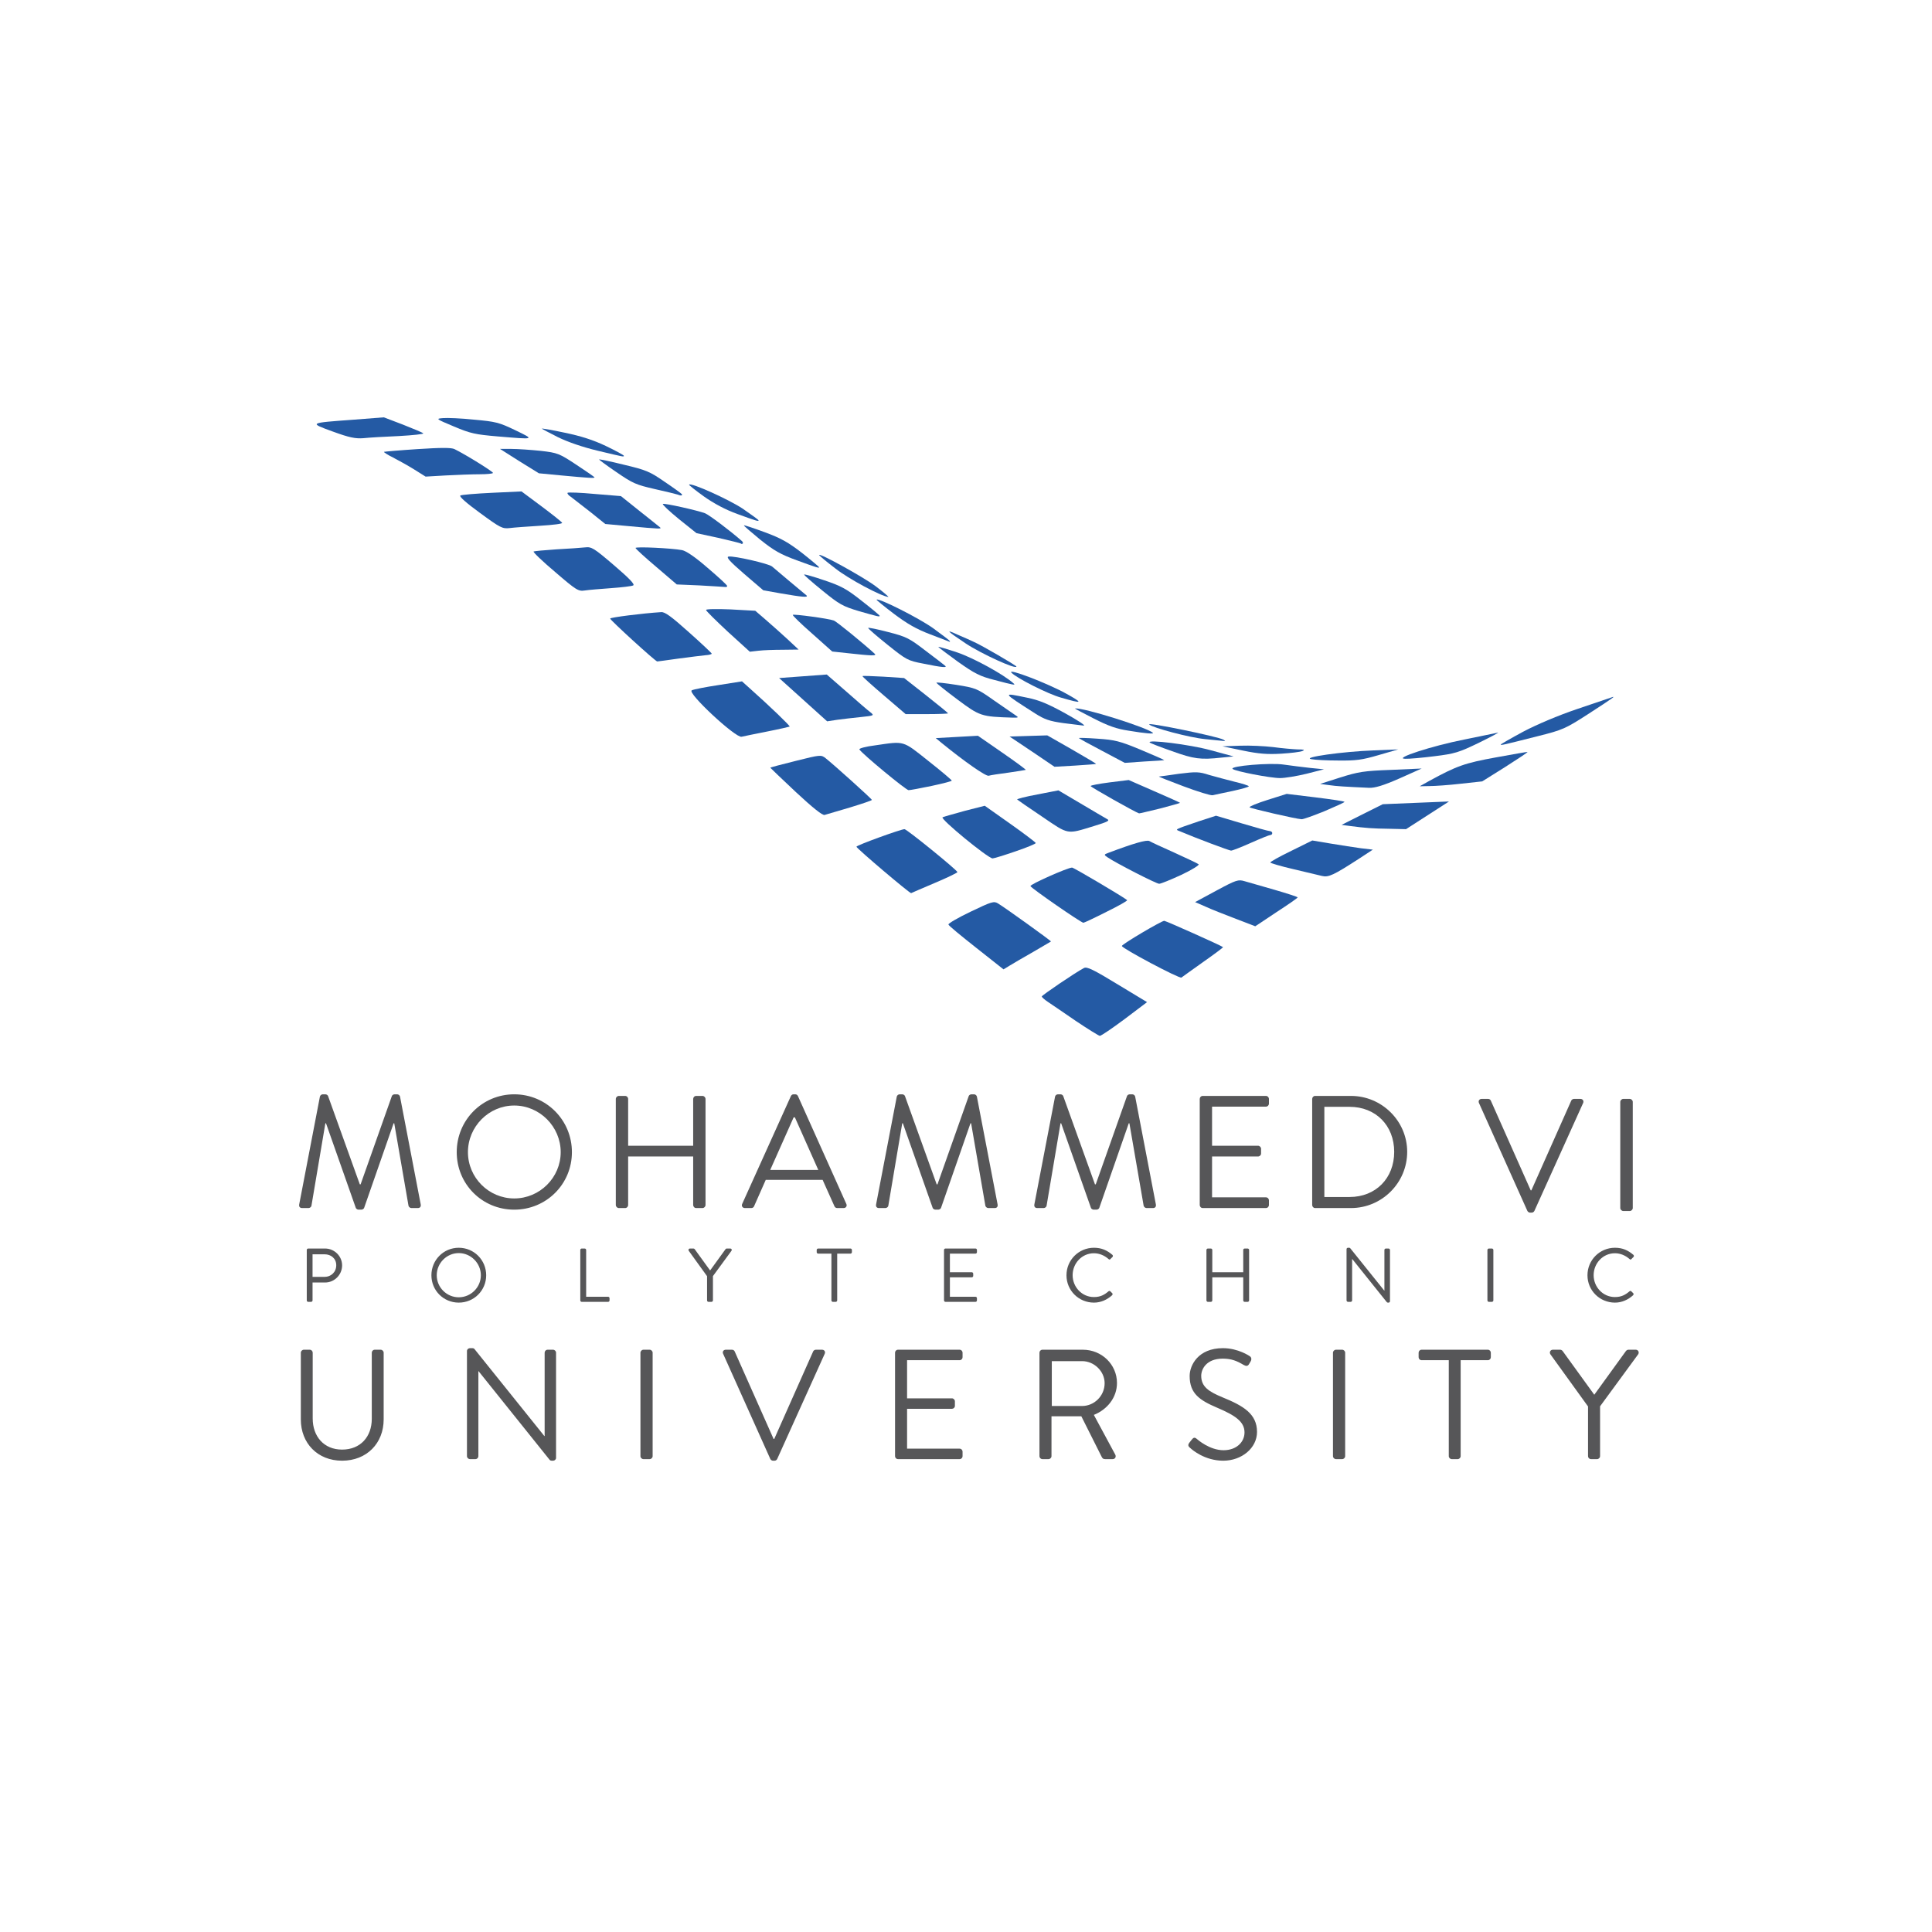 <svg width="1037" height="1037" viewBox="0 0 1037 1037" fill="none" xmlns="http://www.w3.org/2000/svg">
<g clip-path="url(#clip0)">
<path d="M615.685 537.893L603.629 546.999C597.025 551.918 591.05 556 590.316 556C589.687 555.895 583.921 552.337 577.527 548.045C571.237 543.649 564.423 539.149 562.641 537.893C560.754 536.637 559.181 535.276 559.181 534.858C559.181 534.23 577.212 521.984 581.825 519.576C583.397 518.739 586.856 520.414 599.75 528.264L615.685 537.893Z" fill="#245AA4"/>
<path d="M656.463 508.377C656.673 508.482 651.956 512.04 645.98 516.227C640.005 520.414 634.764 524.286 634.135 524.705C633.086 525.438 602.162 509.005 602.162 507.749C602.162 506.807 623.442 494.247 624.91 494.247C625.748 494.247 655.52 507.54 656.463 508.377Z" fill="#245AA4"/>
<path d="M564.108 505.342C564.004 505.446 559.705 507.958 554.464 510.994C549.327 513.924 543.562 517.274 541.884 518.32L538.635 520.309L524.063 508.796C515.991 502.411 509.178 496.864 509.073 496.236C508.863 495.712 514.209 492.573 521.023 489.328C532.345 483.885 533.498 483.571 535.7 484.932C539.683 487.339 564.423 505.132 564.108 505.342Z" fill="#245AA4"/>
<path d="M684.138 477.605C690.952 479.594 696.508 481.373 696.508 481.687C696.508 482.001 691.372 485.56 685.082 489.642L673.76 497.178L663.382 493.201C657.721 491.003 650.383 488.177 647.238 486.711L641.473 484.199L652.899 478.024C663.592 472.267 664.64 471.953 668.1 473C670.196 473.628 677.429 475.721 684.138 477.605Z" fill="#245AA4"/>
<path d="M604.992 483.153C605.306 483.467 600.275 486.293 593.88 489.433C587.485 492.677 581.929 495.294 581.51 495.294C580.147 495.189 553.521 476.768 553.101 475.617C552.787 474.675 573.124 465.673 575.43 465.673C576.373 465.673 603.734 481.897 604.992 483.153Z" fill="#245AA4"/>
<path d="M513.895 468.081C514 468.395 508.653 471.011 501.944 473.837C495.13 476.768 489.365 479.175 489.05 479.385C488.316 479.594 459.803 455.416 459.698 454.474C459.593 453.741 483.599 445.054 485.486 445.054C486.744 445.054 513.266 466.615 513.895 468.081Z" fill="#245AA4"/>
<path d="M643.36 463.894C643.884 464.313 639.691 466.929 634.135 469.546C628.474 472.163 623.128 474.361 622.184 474.361C620.612 474.361 598.807 463.161 594.404 460.126C592.412 458.765 592.517 458.661 595.033 457.719C608.347 452.695 615.58 450.602 616.943 451.439C617.781 451.962 623.861 454.788 630.466 457.719C637.07 460.754 642.94 463.475 643.36 463.894Z" fill="#245AA4"/>
<path d="M736.868 456.044L729.53 460.859C715.797 469.755 713.072 471.011 709.612 470.174C707.935 469.755 700.911 468.081 694.202 466.511C687.388 464.941 681.832 463.266 681.832 462.952C681.832 462.533 686.864 459.707 693.154 456.672L704.371 451.125L714.329 452.799C719.781 453.741 727.119 454.788 730.578 455.311L736.868 456.044Z" fill="#245AA4"/>
<path d="M555.932 452.486C556.036 452.904 551.109 454.893 545.029 456.986C538.949 459.079 533.498 460.754 532.764 460.754C530.248 460.649 504.46 439.507 505.928 438.67C506.662 438.356 512.113 436.786 517.878 435.216L528.571 432.494L542.199 442.124C549.747 447.462 555.932 452.172 555.932 452.486Z" fill="#245AA4"/>
<path d="M681.832 448.194C681.308 448.194 676.591 450.078 671.454 452.381C666.317 454.683 661.495 456.567 660.761 456.567C659.608 456.463 642.731 450.183 633.086 446.101C630.675 445.159 630.151 445.368 643.36 440.868L652.69 437.832L666.422 441.914C674.075 444.217 680.889 446.101 681.622 446.101C682.251 446.101 682.88 446.624 682.88 447.148C682.88 447.776 682.461 448.194 681.832 448.194Z" fill="#245AA4"/>
<path d="M594.195 439.612C595.872 440.449 594.719 441.077 587.171 443.38C572.39 447.88 573.858 448.194 559.391 438.356C552.367 433.646 546.287 429.459 545.973 429.145C545.658 428.831 550.585 427.575 556.77 426.424L568.092 424.226L580.147 431.343C586.752 435.32 593.146 438.984 594.195 439.612Z" fill="#245AA4"/>
<path d="M777.751 430.192L766.22 437.623L754.689 445.054L745.778 444.845C736.553 444.74 732.884 444.426 724.812 443.38L720.095 442.752L731.102 437.204L742.214 431.657L759.93 430.924L777.751 430.192Z" fill="#245AA4"/>
<path d="M721.668 430.401C721.668 430.715 716.741 432.913 710.87 435.425C704.895 437.832 699.444 439.821 698.605 439.716C695.775 439.612 671.349 433.96 670.72 433.332C670.406 432.913 674.704 431.134 680.365 429.354L690.638 426.11L706.153 427.994C714.644 429.04 721.668 430.087 721.668 430.401Z" fill="#245AA4"/>
<path d="M467.979 429.354C467.979 429.668 462.633 431.448 456.134 433.436C449.739 435.32 443.659 437.1 442.611 437.414C441.458 437.728 436.426 433.75 427.201 425.168C419.653 418.05 413.468 412.189 413.468 412.084C413.468 411.875 419.548 410.305 427.096 408.421C440.409 405.072 440.724 405.072 443.135 406.956C447.538 410.41 467.979 428.831 467.979 429.354Z" fill="#245AA4"/>
<path d="M633.401 430.924C633.506 431.029 628.684 432.39 622.708 433.96C616.628 435.425 611.491 436.681 611.387 436.576C609.29 435.948 585.389 422.446 585.389 421.923C585.389 421.504 590.001 420.667 595.662 419.934L605.831 418.678L619.458 424.644C627.006 427.889 633.191 430.715 633.401 430.924Z" fill="#245AA4"/>
<path d="M670.301 422.028C670.301 422.446 666.422 423.493 661.705 424.54C656.883 425.586 652.061 426.528 650.907 426.842C649.754 427.052 642.731 424.854 635.183 422.028C627.74 419.202 621.765 416.899 622.079 416.794C622.394 416.794 627.216 416.166 632.772 415.329C641.997 414.178 643.569 414.178 649.02 415.957C652.375 416.899 658.56 418.574 662.753 419.62C666.841 420.562 670.301 421.714 670.301 422.028Z" fill="#245AA4"/>
<path d="M510.855 418.992C510.96 419.306 506.033 420.562 500.162 421.818C494.187 423.074 488.526 424.121 487.687 424.121C486.325 424.121 462.738 404.653 461.27 402.246C460.956 401.723 464.73 400.676 469.866 400.048C485.696 397.745 484.333 397.327 498.275 408.421C505.194 413.864 510.855 418.678 510.855 418.992Z" fill="#245AA4"/>
<path d="M763.075 412.503L751.125 417.841C742.319 421.714 737.916 422.97 734.876 422.865C721.563 422.237 717.579 422.028 713.281 421.4L708.564 420.772L719.361 417.318C729.006 414.282 732.046 413.759 746.617 413.236L763.075 412.503Z" fill="#245AA4"/>
<path d="M795.573 419.411L784.041 420.667C777.751 421.4 770.204 421.923 767.268 421.923L762.027 422.028L767.268 419.097C781.84 411.143 786.138 409.573 802.911 406.537C812.136 404.863 819.788 403.502 819.893 403.607C820.103 403.816 814.652 407.375 807.942 411.666L795.573 419.411Z" fill="#245AA4"/>
<path d="M710.66 412.922L701.226 415.329C696.089 416.585 689.694 417.632 687.074 417.632C681.832 417.632 662.858 413.968 661.6 412.712C659.923 411.143 681.937 409.259 689.17 410.41C692.944 410.933 699.339 411.77 703.322 412.189L710.66 412.922Z" fill="#245AA4"/>
<path d="M550.585 413.236C550.376 413.34 546.287 413.968 541.36 414.701C536.433 415.329 531.716 416.062 530.668 416.376C529.2 416.794 517.878 408.945 505.299 398.687L502.259 396.175L513.58 395.547L524.902 394.919L537.901 403.921C545.029 408.84 550.69 413.026 550.585 413.236Z" fill="#245AA4"/>
<path d="M575.325 402.246C582.558 406.433 588.429 409.887 588.324 409.991C588.114 410.201 583.083 410.514 577.002 410.933L565.995 411.561L553.94 403.397L541.884 395.338L551.948 395.024L562.117 394.71L575.325 402.246Z" fill="#245AA4"/>
<path d="M612.33 402.455C619.354 405.386 625.014 407.898 624.91 408.003C624.805 408.107 619.983 408.421 614.217 408.735L603.734 409.468L591.679 403.083C585.074 399.629 579.413 396.489 579.099 396.175C578.785 395.966 583.292 396.071 589.058 396.489C598.388 397.117 601.008 397.745 612.33 402.455Z" fill="#245AA4"/>
<path d="M750.496 402.246L740.013 405.281C731.102 407.898 727.852 408.317 718.523 408.212C712.443 408.212 705.838 407.898 703.846 407.479C698.5 406.537 720.514 403.397 737.392 402.769L750.496 402.246Z" fill="#245AA4"/>
<path d="M662.124 406.014L655.625 406.642C644.408 407.898 640.739 407.375 629.103 403.188C622.813 400.99 617.467 398.897 617.152 398.583C615.265 396.699 638.747 399.629 649.754 402.665L662.124 406.014Z" fill="#245AA4"/>
<path d="M794 398.583C782.993 403.921 780.896 404.549 769.889 405.909C763.285 406.747 756.261 407.375 754.165 407.27C747.77 407.165 768.526 400.362 786.138 396.908C794.839 395.129 802.806 393.454 803.959 393.245C805.112 392.931 800.604 395.338 794 398.583Z" fill="#245AA4"/>
<path d="M696.404 402.246C699.863 402.246 700.597 402.455 699.129 403.083C697.976 403.607 692.839 404.235 687.598 404.549C680.26 404.967 675.752 404.653 667.156 402.874L656.149 400.571L665.584 400.257C670.825 400.048 678.792 400.467 683.3 400.99C687.912 401.618 693.783 402.141 696.404 402.246Z" fill="#245AA4"/>
<path d="M852.076 383.511C840.335 391.047 838.867 391.779 825.449 395.129C806.894 399.839 805.531 400.153 805.531 399.629C805.531 399.42 810.983 396.28 817.587 392.721C824.925 388.849 836.351 384.034 846.205 380.685C855.221 377.649 863.607 374.823 864.76 374.405C867.591 373.358 866.438 374.195 852.076 383.511Z" fill="#245AA4"/>
<path d="M616.838 388.849C615.58 387.488 653.738 395.338 656.673 397.013C657.512 397.536 657.826 397.85 657.197 397.745C656.673 397.745 651.956 397.222 646.714 396.699C638.747 395.966 618.515 390.628 616.838 388.849Z" fill="#245AA4"/>
<path d="M423.846 390C423.636 390.105 418.29 391.361 411.896 392.617C405.606 393.873 399.316 395.129 398.058 395.443C394.913 396.28 368.496 371.684 371.326 370.532C372.27 370.009 378.769 368.753 385.688 367.706L398.268 365.718L402.461 369.486C413.153 379.01 424.265 389.686 423.846 390Z" fill="#245AA4"/>
<path d="M577.002 380.266C581.615 379.743 615.789 390.523 618.829 393.349C619.563 394.082 614.636 393.663 605.831 392.198C599.436 391.256 594.928 389.686 586.961 385.604C581.196 382.673 576.688 380.266 577.002 380.266Z" fill="#245AA4"/>
<path d="M551.424 374.509C557.714 375.765 562.641 377.859 571.761 382.883C578.365 386.546 582.873 389.477 581.72 389.477C580.567 389.372 575.64 388.744 570.713 388.116C563.375 387.069 560.754 386.232 555.512 382.883C537.586 371.369 537.691 371.683 551.424 374.509Z" fill="#245AA4"/>
<path d="M467.246 382.359C469.342 384.034 469.133 384.139 462.109 384.871C458.125 385.29 452.465 385.918 449.425 386.337L443.973 387.174L431.079 375.556L418.185 363.938L430.975 362.996L443.764 362.054L454.456 371.369C460.222 376.498 465.988 381.417 467.246 382.359Z" fill="#245AA4"/>
<path d="M533.708 376.079C539.054 379.743 544.191 383.301 545.239 384.034C546.916 385.081 546.602 385.29 543.457 385.185C526.684 384.662 525.95 384.453 513.895 375.451C507.71 370.846 502.678 366.764 502.573 366.45C502.573 366.136 507.395 366.66 513.371 367.602C523.749 369.276 524.378 369.486 533.708 376.079Z" fill="#245AA4"/>
<path d="M497.122 373.253C503.517 378.277 508.863 382.673 508.863 382.883C508.863 383.092 503.726 383.301 497.437 383.301H486.115L474.374 373.253C467.875 367.706 462.738 363.101 462.948 362.892C463.157 362.682 468.189 362.892 474.269 363.206L485.276 363.938L497.122 373.253Z" fill="#245AA4"/>
<path d="M542.933 361.112C540.207 358.286 562.536 366.869 572.285 372.311C581.72 377.545 581.196 377.859 569.35 374.405C562.326 372.416 545.973 364.148 542.933 361.112Z" fill="#245AA4"/>
<path d="M513.895 350.227C522.491 353.158 538.635 361.95 543.981 366.764C545.344 367.916 544.4 367.811 533.813 364.985C525.95 362.996 523.12 361.531 514.105 355.146C508.339 350.96 503.622 347.401 503.622 347.192C503.622 346.982 508.234 348.343 513.895 350.227Z" fill="#245AA4"/>
<path d="M496.808 349.285C502.049 353.158 506.662 356.821 507.291 357.344C508.653 358.496 505.718 358.286 495.55 356.193C487.268 354.623 486.534 354.204 476.471 346.145C470.705 341.54 465.988 337.458 465.988 337.039C465.883 336.725 470.705 337.667 476.68 339.237C486.534 341.749 488.107 342.586 496.808 349.285Z" fill="#245AA4"/>
<path d="M523.015 344.68C526.894 346.354 545.553 357.24 545.553 357.763C545.553 359.542 526.789 350.96 518.403 345.412C507.92 338.4 507.186 337.562 514.105 340.702C517.249 342.063 521.338 343.842 523.015 344.68Z" fill="#245AA4"/>
<path d="M378.664 351.692C376.778 351.902 370.383 352.634 364.303 353.472C358.327 354.309 353.086 355.042 352.772 355.042C351.828 355.042 327.508 332.852 327.508 332.015C327.508 331.387 344.909 329.189 354.868 328.561C356.86 328.352 360.424 330.968 369.754 339.342C376.463 345.308 382.019 350.541 382.019 350.855C382.019 351.169 380.551 351.588 378.664 351.692Z" fill="#245AA4"/>
<path d="M447.538 333.062C449.215 333.69 464.101 345.936 469.552 350.96C470.705 352.111 467.77 352.006 455.505 350.646L446.699 349.704L435.902 340.074C429.926 334.841 425.314 330.34 425.523 330.026C426.152 329.503 444.812 332.015 447.538 333.062Z" fill="#245AA4"/>
<path d="M428.668 348.657L420.177 348.762C415.46 348.762 409.589 348.971 407.073 349.285L402.461 349.808L390.72 339.132C384.325 333.166 378.979 327.933 378.979 327.41C378.874 326.887 384.43 326.782 392.083 327.096L405.396 327.828L410.742 332.434C413.678 334.946 418.919 339.656 422.378 342.796L428.668 348.657Z" fill="#245AA4"/>
<path d="M500.791 337.144C505.823 340.807 509.911 343.947 509.911 344.156C509.911 344.366 509.807 344.575 509.702 344.47C509.492 344.366 504.88 342.586 499.324 340.493C491.881 337.667 486.954 334.841 479.72 329.398C474.479 325.421 470.286 321.967 470.495 321.863C471.544 320.816 493.139 331.701 500.791 337.144Z" fill="#245AA4"/>
<path d="M462.633 322.595C467.875 326.677 472.173 330.236 472.173 330.55C472.173 331.178 471.334 330.968 461.061 328.038C452.36 325.421 450.578 324.479 441.353 316.943C435.797 312.443 431.394 308.57 431.604 308.361C431.813 308.151 436.74 309.512 442.506 311.501C451.521 314.536 454.456 316.106 462.633 322.595Z" fill="#245AA4"/>
<path d="M423.951 312.129C428.249 315.687 432.232 319.037 432.861 319.56C434.119 320.816 430.66 320.502 419.129 318.513L409.694 316.839L399.316 307.942C391.454 301.139 389.567 298.941 391.139 298.731C394.179 298.313 412.524 302.499 414.411 304.069C415.355 304.907 419.653 308.465 423.951 312.129Z" fill="#245AA4"/>
<path d="M439.675 297.894C439.675 296.638 463.262 309.617 469.971 314.641C474.269 317.885 477.309 320.502 476.785 320.397C473.011 320.083 455.505 310.768 448.376 305.116C443.554 301.453 439.675 298.208 439.675 297.894Z" fill="#245AA4"/>
<path d="M339.877 314.222C339.144 314.641 333.797 315.269 328.032 315.687C322.266 316.106 315.871 316.629 313.88 316.943C310.42 317.467 309.372 316.839 297.946 307C291.132 301.243 285.995 296.324 286.414 296.01C286.834 295.801 292.39 295.277 298.679 294.859C305.074 294.545 311.888 294.021 313.984 293.812C317.549 293.393 318.702 294.126 329.604 303.441C337.676 310.349 340.926 313.699 339.877 314.222Z" fill="#245AA4"/>
<path d="M379.818 304.802C385.583 309.721 390.301 314.013 390.301 314.536C390.405 314.955 389.776 315.164 389.147 315.059C388.414 314.955 382.229 314.641 375.52 314.222L363.255 313.699L352.247 304.279C346.167 299.15 341.135 294.545 341.135 294.126C341.135 293.289 360.529 294.231 366.085 295.277C368.286 295.696 373.213 299.045 379.818 304.802Z" fill="#245AA4"/>
<path d="M430.555 296.847C435.587 300.825 439.675 304.279 439.675 304.488C439.675 305.011 438.417 304.697 427.62 300.72C419.024 297.58 415.46 295.591 408.017 289.625C403.09 285.544 399.106 282.194 399.316 281.985C399.421 281.776 404.453 283.45 410.428 285.648C419.234 288.893 423.112 291.091 430.555 296.847Z" fill="#245AA4"/>
<path d="M378.455 275.496C380.551 276.333 391.873 284.811 398.163 290.358C398.687 290.777 398.897 291.405 398.687 291.719C398.372 292.033 397.848 292.033 397.639 291.719C397.324 291.509 391.873 290.149 385.478 288.683L373.842 286.171L364.303 278.531C359.061 274.24 355.287 270.681 355.812 270.472C356.965 270.053 374.262 273.926 378.455 275.496Z" fill="#245AA4"/>
<path d="M301.719 280.624C302.034 281.148 296.792 281.776 289.979 282.194C283.269 282.613 275.826 283.136 273.52 283.45C269.642 283.869 268.593 283.346 257.586 275.286C250.248 269.948 246.264 266.39 247.103 265.971C247.732 265.552 255.489 264.924 264.19 264.506L279.915 263.773L290.607 271.728C296.478 276.124 301.51 280.101 301.719 280.624Z" fill="#245AA4"/>
<path d="M343.232 274.24C348.683 278.531 353.61 282.508 354.239 283.032C355.392 283.974 354.344 283.974 337.466 282.404L324.887 281.252L316.815 274.763C312.412 271.309 307.695 267.646 306.437 266.704C305.074 265.866 304.34 264.82 304.655 264.506C304.969 264.192 311.573 264.401 319.226 265.134L333.273 266.285L343.232 274.24Z" fill="#245AA4"/>
<path d="M398.582 272.984C403.299 276.228 407.178 279.054 407.178 279.264C407.178 279.996 405.92 279.578 395.857 275.914C389.462 273.612 383.172 270.262 377.721 266.39C373.213 263.145 369.649 260.319 369.859 260.11C371.012 258.958 391.139 268.064 398.582 272.984Z" fill="#245AA4"/>
<path d="M356.65 258.54C361.472 261.784 365.666 264.82 365.98 265.238C366.399 266.076 365.456 266.18 363.674 265.448C363.15 265.238 357.594 263.878 351.514 262.517C341.45 260.214 339.668 259.482 330.862 253.411C325.621 249.852 321.427 246.712 321.532 246.608C321.637 246.398 327.717 247.654 334.846 249.434C346.796 252.26 348.788 253.097 356.65 258.54Z" fill="#245AA4"/>
<path d="M309.477 249.538C314.718 252.992 319.121 256.028 319.121 256.237C319.121 256.76 315.871 256.551 301.3 255.19L289.245 254.039L278.762 247.55L268.384 240.956H274.569C278.028 240.956 285.156 241.479 290.293 242.003C299.308 243.049 300.147 243.363 309.477 249.538Z" fill="#245AA4"/>
<path d="M264.61 253.83C264.61 254.248 261.36 254.562 257.481 254.562C253.498 254.562 245.321 254.876 239.346 255.19L228.443 255.818L222.258 251.946C218.904 249.852 213.767 247.026 210.937 245.561C208.002 244.096 205.905 242.735 206.115 242.526C206.219 242.421 214.396 241.689 224.041 241.061C236.935 240.223 242.281 240.223 243.958 241.061C249.934 243.991 264.61 253.097 264.61 253.83Z" fill="#245AA4"/>
<path d="M325.201 239.386C330.443 241.898 334.846 244.305 334.846 244.619C334.846 245.247 335.475 245.457 320.694 241.898C312.831 240.014 304.864 237.293 299.518 234.676C294.696 232.269 290.817 230.175 290.817 230.071C290.817 229.861 296.373 230.803 303.187 232.269C311.783 234.048 318.387 236.141 325.201 239.386Z" fill="#245AA4"/>
<path d="M227.185 232.583C227.605 233.001 221.734 233.629 214.187 234.048C206.534 234.362 197.833 234.885 195.003 235.199C190.705 235.513 187.56 234.885 178.649 231.641C165.755 226.931 165.546 227.035 189.971 225.256L206.01 224L216.178 227.873C221.734 230.071 226.766 232.164 227.185 232.583Z" fill="#245AA4"/>
<path d="M254.546 225.256C266.077 226.303 267.859 226.721 276.56 230.908C287.148 236.037 287.358 235.932 267.23 234.257C255.07 233.211 252.554 232.687 243.644 228.919C233.895 224.837 233.79 224.733 237.773 224.419C240.08 224.209 247.627 224.523 254.546 225.256Z" fill="#245AA4"/>
<path d="M160.62 646.359C160.368 647.565 160.882 648.425 162.171 648.425H165.611C166.303 648.425 167.068 647.827 167.163 647.219L174.639 602.934C174.723 602.934 174.902 602.934 174.985 602.934L190.977 648.341C191.145 648.855 191.921 649.285 192.434 649.285H193.986C194.5 649.285 195.276 648.855 195.444 648.341L211.267 602.934C211.351 602.934 211.53 602.934 211.613 602.934L219.268 647.219C219.436 647.827 220.128 648.425 220.81 648.425H224.249C225.539 648.425 226.063 647.565 225.801 646.359L214.707 588.577C214.539 587.885 213.847 587.371 213.165 587.371H211.781C211.184 587.371 210.491 587.801 210.324 588.315L193.556 635.694C193.389 635.694 193.294 635.694 193.126 635.694L176.097 588.315C175.929 587.801 175.237 587.371 174.639 587.371H173.266C172.574 587.371 171.892 587.885 171.714 588.577L160.62 646.359ZM245.148 618.412C245.148 635.61 258.822 649.285 276.019 649.285C293.216 649.285 306.974 635.61 306.974 618.412C306.974 601.214 293.216 587.371 276.019 587.371C258.822 587.371 245.148 601.214 245.148 618.412ZM251.167 618.412C251.167 604.737 262.345 593.391 276.019 593.391C289.693 593.391 300.955 604.737 300.955 618.412C300.955 632.087 289.693 643.266 276.019 643.266C262.345 643.266 251.167 632.087 251.167 618.412ZM330.536 646.789C330.536 647.649 331.302 648.425 332.162 648.425H335.517C336.461 648.425 337.153 647.649 337.153 646.789V620.74H372.061V646.789C372.061 647.649 372.754 648.425 373.697 648.425H377.053C377.913 648.425 378.689 647.649 378.689 646.789V589.867C378.689 589.007 377.913 588.231 377.053 588.231H373.697C372.754 588.231 372.061 589.007 372.061 589.867V614.972H337.153V589.867C337.153 589.007 336.461 588.231 335.517 588.231H332.162C331.302 588.231 330.536 589.007 330.536 589.867V646.789ZM399.839 648.425H403.279C404.055 648.425 404.568 647.911 404.736 647.481L411.017 633.293H441.542L447.907 647.481C448.075 647.911 448.589 648.425 449.365 648.425H452.805C454.094 648.425 454.786 647.303 454.262 646.191L428.298 588.315C428.036 587.801 427.606 587.371 426.841 587.371H425.981C425.205 587.371 424.775 587.801 424.513 588.315L398.371 646.191C397.857 647.303 398.549 648.425 399.839 648.425ZM413.419 627.955L425.981 599.756H426.663C430.878 609.131 435.01 618.59 439.215 627.955H413.419ZM470.264 646.359C470.002 647.565 470.516 648.425 471.805 648.425H475.245C475.937 648.425 476.713 647.827 476.797 647.219L484.273 602.934C484.357 602.934 484.535 602.934 484.619 602.934L500.611 648.341C500.789 648.855 501.554 649.285 502.079 649.285H503.62C504.134 649.285 504.91 648.855 505.088 648.341L520.901 602.934C520.996 602.934 521.163 602.934 521.247 602.934L528.902 647.219C529.07 647.827 529.762 648.425 530.454 648.425H533.894C535.183 648.425 535.697 647.565 535.435 646.359L524.341 588.577C524.173 587.885 523.481 587.371 522.799 587.371H521.426C520.817 587.371 520.136 587.801 519.958 588.315L503.19 635.694C503.022 635.694 502.939 635.694 502.76 635.694L485.741 588.315C485.563 587.801 484.882 587.371 484.273 587.371H482.9C482.208 587.371 481.526 587.885 481.348 588.577L470.264 646.359ZM555.212 646.359C554.96 647.565 555.474 648.425 556.764 648.425H560.203C560.885 648.425 561.661 647.827 561.745 647.219L569.232 602.934C569.316 602.934 569.483 602.934 569.578 602.934L585.569 648.341C585.737 648.855 586.513 649.285 587.027 649.285H588.579C589.092 649.285 589.868 648.855 590.036 648.341L605.86 602.934C605.944 602.934 606.122 602.934 606.206 602.934L613.861 647.219C614.028 647.827 614.721 648.425 615.402 648.425H618.842C620.131 648.425 620.645 647.565 620.394 646.359L609.299 588.577C609.131 587.885 608.439 587.371 607.747 587.371H606.374C605.776 587.371 605.084 587.801 604.916 588.315L588.149 635.694C587.97 635.694 587.887 635.694 587.719 635.694L570.689 588.315C570.522 587.801 569.83 587.371 569.232 587.371H567.858C567.166 587.371 566.474 587.885 566.306 588.577L555.212 646.359ZM643.956 646.789C643.956 647.649 644.637 648.425 645.581 648.425H679.462C680.406 648.425 681.098 647.649 681.098 646.789V644.293C681.098 643.433 680.406 642.668 679.462 642.668H650.573V620.74H675.246C676.106 620.74 676.882 620.048 676.882 619.104V616.608C676.882 615.748 676.106 614.972 675.246 614.972H650.573V593.988H679.462C680.406 593.988 681.098 593.223 681.098 592.363V589.867C681.098 589.007 680.406 588.231 679.462 588.231H645.581C644.637 588.231 643.956 589.007 643.956 589.867V646.789ZM704.314 646.789C704.314 647.649 705.006 648.425 705.866 648.425H725.118C741.718 648.425 755.308 634.929 755.308 618.244C755.308 601.728 741.718 588.231 725.118 588.231H705.866C705.006 588.231 704.314 589.007 704.314 589.867V646.789ZM710.847 642.49V594.083H724.353C738.446 594.083 748.335 604.14 748.335 618.244C748.335 632.433 738.446 642.49 724.353 642.49H710.847Z" fill="#565658"/>
<path d="M819.808 649.935C820.07 650.449 820.668 650.879 821.265 650.879H822.125C822.817 650.879 823.331 650.449 823.593 649.935L849.735 592.059C850.249 590.947 849.557 589.825 848.267 589.825H844.828C844.146 589.825 843.538 590.339 843.37 590.769L821.958 638.924H821.611L800.199 590.769C800.031 590.339 799.517 589.825 798.741 589.825H795.302C794.012 589.825 793.32 590.947 793.844 592.059L819.808 649.935ZM869.68 648.383C869.68 649.243 870.456 650.019 871.316 650.019H874.755C875.615 650.019 876.391 649.243 876.391 648.383V591.461C876.391 590.601 875.615 589.825 874.755 589.825H871.316C870.456 589.825 869.68 590.601 869.68 591.461V648.383Z" fill="#565658"/>
<path d="M164.657 697.996C164.657 698.405 164.982 698.772 165.433 698.772H166.985C167.394 698.772 167.761 698.405 167.761 697.996V688.38H174.514C179.495 688.38 183.626 684.248 183.626 679.183C183.626 674.233 179.495 670.143 174.472 670.143H165.433C164.982 670.143 164.657 670.51 164.657 670.919V697.996ZM167.761 685.359V673.247H174.262C177.618 673.247 180.48 675.46 180.48 679.099C180.48 682.863 177.618 685.359 174.262 685.359H167.761ZM231.558 684.499C231.558 692.679 238.059 699.181 246.239 699.181C254.418 699.181 260.961 692.679 260.961 684.499C260.961 676.32 254.418 669.734 246.239 669.734C238.059 669.734 231.558 676.32 231.558 684.499ZM234.421 684.499C234.421 677.998 239.737 672.597 246.239 672.597C252.74 672.597 258.098 677.998 258.098 684.499C258.098 691.001 252.74 696.318 246.239 696.318C239.737 696.318 234.421 691.001 234.421 684.499ZM311.473 697.996C311.473 698.405 311.798 698.772 312.249 698.772H326.394C326.845 698.772 327.17 698.405 327.17 697.996V696.811C327.17 696.402 326.845 696.035 326.394 696.035H314.619V670.919C314.619 670.51 314.252 670.143 313.843 670.143H312.249C311.798 670.143 311.473 670.51 311.473 670.919V697.996ZM379.517 697.996C379.517 698.405 379.842 698.772 380.293 698.772H381.887C382.296 698.772 382.673 698.405 382.673 697.996V684.95L392.646 671.328C392.971 670.793 392.646 670.143 391.996 670.143H390.066C389.783 670.143 389.542 670.342 389.416 670.51L381.153 681.92L372.89 670.51C372.775 670.342 372.523 670.143 372.24 670.143H370.321C369.66 670.143 369.335 670.793 369.66 671.328L379.517 684.992V697.996ZM446.261 697.996C446.261 698.405 446.628 698.772 447.037 698.772H448.589C448.998 698.772 449.365 698.405 449.365 697.996V672.88H456.485C456.936 672.88 457.261 672.513 457.261 672.104V670.919C457.261 670.51 456.936 670.143 456.485 670.143H439.141C438.701 670.143 438.365 670.51 438.365 670.919V672.104C438.365 672.513 438.701 672.88 439.141 672.88H446.261V697.996ZM506.703 697.996C506.703 698.405 507.028 698.772 507.479 698.772H523.596C524.047 698.772 524.372 698.405 524.372 697.996V696.811C524.372 696.402 524.047 696.035 523.596 696.035H509.859V685.601H521.593C522.002 685.601 522.369 685.275 522.369 684.825V683.64C522.369 683.231 522.002 682.863 521.593 682.863H509.859V672.88H523.596C524.047 672.88 524.372 672.513 524.372 672.104V670.919C524.372 670.51 524.047 670.143 523.596 670.143H507.479C507.028 670.143 506.703 670.51 506.703 670.919V697.996ZM572.43 684.499C572.43 692.679 579.005 699.181 587.184 699.181C590.833 699.181 594.22 697.671 596.926 695.217C597.209 694.923 597.293 694.357 596.968 694.105L596.024 693.172C595.699 692.836 595.363 692.805 594.954 693.13C592.794 694.965 590.707 696.192 587.153 696.192C580.683 696.192 575.733 690.76 575.733 684.457C575.733 678.113 580.683 672.681 587.153 672.681C590.131 672.681 592.836 673.908 594.954 675.743C595.363 676.152 595.699 676.194 596.024 675.785L597.125 674.684C597.45 674.359 597.408 673.866 597.083 673.541C594.304 671.16 591.316 669.734 587.184 669.734C579.005 669.734 572.43 676.32 572.43 684.499ZM647.553 697.996C647.553 698.405 647.92 698.772 648.329 698.772H649.922C650.373 698.772 650.698 698.405 650.698 697.996V685.601H667.308V697.996C667.308 698.405 667.633 698.772 668.084 698.772H669.678C670.087 698.772 670.454 698.405 670.454 697.996V670.919C670.454 670.51 670.087 670.143 669.678 670.143H668.084C667.633 670.143 667.308 670.51 667.308 670.919V682.863H650.698V670.919C650.698 670.51 650.373 670.143 649.922 670.143H648.329C647.92 670.143 647.553 670.51 647.553 670.919V697.996ZM722.759 697.996C722.759 698.405 723.126 698.772 723.535 698.772H724.972C725.412 698.772 725.747 698.405 725.747 697.996V675.743H725.789L744.308 698.856C744.476 699.097 744.675 699.181 744.969 699.181H745.294C745.703 699.181 746.07 698.856 746.07 698.447V670.919C746.07 670.51 745.703 670.143 745.294 670.143H743.857C743.406 670.143 743.081 670.51 743.081 670.919V692.721C743.039 692.721 743.039 692.721 742.997 692.721L724.804 670.059C724.636 669.818 724.437 669.734 724.154 669.734H723.535C723.126 669.734 722.759 670.059 722.759 670.468V697.996ZM798.374 697.996C798.374 698.405 798.741 698.772 799.15 698.772H800.786C801.195 698.772 801.562 698.405 801.562 697.996V670.919C801.562 670.51 801.195 670.143 800.786 670.143H799.15C798.741 670.143 798.374 670.51 798.374 670.919V697.996ZM852.074 684.499C852.074 692.679 858.659 699.181 866.838 699.181C870.477 699.181 873.864 697.671 876.569 695.217C876.852 694.923 876.936 694.357 876.611 694.105L875.667 693.172C875.342 692.836 875.017 692.805 874.608 693.13C872.438 694.965 870.351 696.192 866.796 696.192C860.337 696.192 855.387 690.76 855.387 684.457C855.387 678.113 860.337 672.681 866.796 672.681C869.774 672.681 872.48 673.908 874.608 675.743C875.017 676.152 875.342 676.194 875.667 675.785L876.768 674.684C877.104 674.359 877.062 673.866 876.727 673.541C873.948 671.16 870.97 669.734 866.838 669.734C858.659 669.734 852.074 676.32 852.074 684.499Z" fill="#565658"/>
<path d="M161.469 761.881C161.469 774.633 170.445 784.029 183.616 784.029C196.87 784.029 205.93 774.633 205.93 761.881V726.058C205.93 725.219 205.175 724.464 204.336 724.464H201.148C200.226 724.464 199.554 725.219 199.554 726.058V761.545C199.554 771.109 193.514 778.072 183.616 778.072C173.801 778.072 167.844 770.942 167.844 761.378V726.058C167.844 725.219 167.173 724.464 166.251 724.464H163.063C162.224 724.464 161.469 725.219 161.469 726.058V761.881ZM250.643 781.596C250.643 782.435 251.398 783.19 252.237 783.19H255.173C256.096 783.19 256.767 782.435 256.767 781.596V735.958H256.851L294.852 783.358C295.188 783.861 295.607 784.029 296.194 784.029H296.866C297.704 784.029 298.459 783.358 298.459 782.519V726.058C298.459 725.219 297.704 724.464 296.866 724.464H293.929C293.007 724.464 292.336 725.219 292.336 726.058V770.774C292.252 770.774 292.252 770.774 292.168 770.774L254.837 724.297C254.502 723.793 254.082 723.625 253.495 723.625H252.237C251.398 723.625 250.643 724.297 250.643 725.136V781.596ZM343.759 781.596C343.759 782.435 344.514 783.19 345.353 783.19H348.709C349.548 783.19 350.303 782.435 350.303 781.596V726.058C350.303 725.219 349.548 724.464 348.709 724.464H345.353C344.514 724.464 343.759 725.219 343.759 726.058V781.596ZM413.471 783.106C413.723 783.609 414.31 784.029 414.897 784.029H415.736C416.407 784.029 416.911 783.609 417.162 783.106L442.664 726.646C443.168 725.555 442.497 724.464 441.238 724.464H437.883C437.212 724.464 436.624 724.968 436.457 725.387L415.568 772.368H415.233L394.344 725.387C394.177 724.968 393.673 724.464 392.918 724.464H389.563C388.304 724.464 387.633 725.555 388.137 726.646L413.471 783.106ZM480.414 781.596C480.414 782.435 481.086 783.19 482.008 783.19H515.061C515.983 783.19 516.654 782.435 516.654 781.596V779.163C516.654 778.324 515.983 777.569 515.061 777.569H486.874V756.176H510.95C511.789 756.176 512.544 755.505 512.544 754.582V752.149C512.544 751.31 511.789 750.555 510.95 750.555H486.874V730.085H515.061C515.983 730.085 516.654 729.33 516.654 728.491V726.058C516.654 725.219 515.983 724.464 515.061 724.464H482.008C481.086 724.464 480.414 725.219 480.414 726.058V781.596ZM557.928 781.596C557.928 782.435 558.599 783.19 559.522 783.19H562.793C563.632 783.19 564.387 782.435 564.387 781.596V760.203H580.41L591.316 781.932C591.735 782.771 592.154 783.19 593.161 783.19H597.188C598.614 783.19 599.201 781.848 598.614 780.757L587.121 759.448C594.419 756.512 599.537 750.052 599.537 742.334C599.537 732.35 591.316 724.464 581.249 724.464H559.522C558.599 724.464 557.928 725.219 557.928 726.058V781.596ZM564.555 754.666V730.589H580.829C587.289 730.589 592.909 736.042 592.909 742.418C592.909 749.297 587.289 754.666 580.829 754.666H564.555ZM638.881 777.234C639.971 778.24 646.682 784.029 656.581 784.029C666.396 784.029 674.701 777.317 674.701 768.592C674.701 758.861 667.403 754.582 656.078 749.968C649.031 747.032 644.753 744.431 644.753 738.475C644.753 734.951 647.437 729.246 656.329 729.246C661.027 729.246 663.963 730.505 667.487 732.602C668.829 733.357 669.752 733.357 670.423 732.183L671.262 730.756C672.184 729.162 671.262 728.156 670.758 727.904C670.758 727.904 664.634 723.625 656.413 723.625C643.075 723.625 638.545 732.854 638.545 738.559C638.545 748.122 644.082 751.646 653.309 755.589C662.957 759.7 667.99 763.056 667.99 768.844C667.99 774.129 663.544 778.408 656.749 778.408C649.283 778.408 642.907 772.787 642.32 772.284C641.146 771.277 640.474 771.697 639.636 772.787L638.377 774.381C637.203 775.891 638.209 776.646 638.881 777.234ZM715.471 781.596C715.471 782.435 716.226 783.19 717.065 783.19H720.421C721.259 783.19 722.014 782.435 722.014 781.596V726.058C722.014 725.219 721.259 724.464 720.421 724.464H717.065C716.226 724.464 715.471 725.219 715.471 726.058V781.596ZM777.633 781.596C777.633 782.435 778.388 783.19 779.227 783.19H782.414C783.253 783.19 784.008 782.435 784.008 781.596V730.085H798.605C799.528 730.085 800.199 729.33 800.199 728.491V726.058C800.199 725.219 799.528 724.464 798.605 724.464H763.036C762.113 724.464 761.442 725.219 761.442 726.058V728.491C761.442 729.33 762.113 730.085 763.036 730.085H777.633V781.596ZM852.378 781.596C852.378 782.435 853.049 783.19 853.972 783.19H857.243C858.082 783.19 858.837 782.435 858.837 781.596V754.834L879.306 726.897C879.977 725.807 879.306 724.464 877.964 724.464H874.021C873.434 724.464 872.931 724.884 872.679 725.219L855.733 748.626L838.788 725.219C838.536 724.884 838.033 724.464 837.445 724.464H833.503C832.161 724.464 831.489 725.807 832.161 726.897L852.378 754.918V781.596Z" fill="#565658"/>
</g>
<defs>
<clipPath id="clip0">
<rect width="1037" height="1037" fill="white"/>
</clipPath>
</defs>
</svg>
